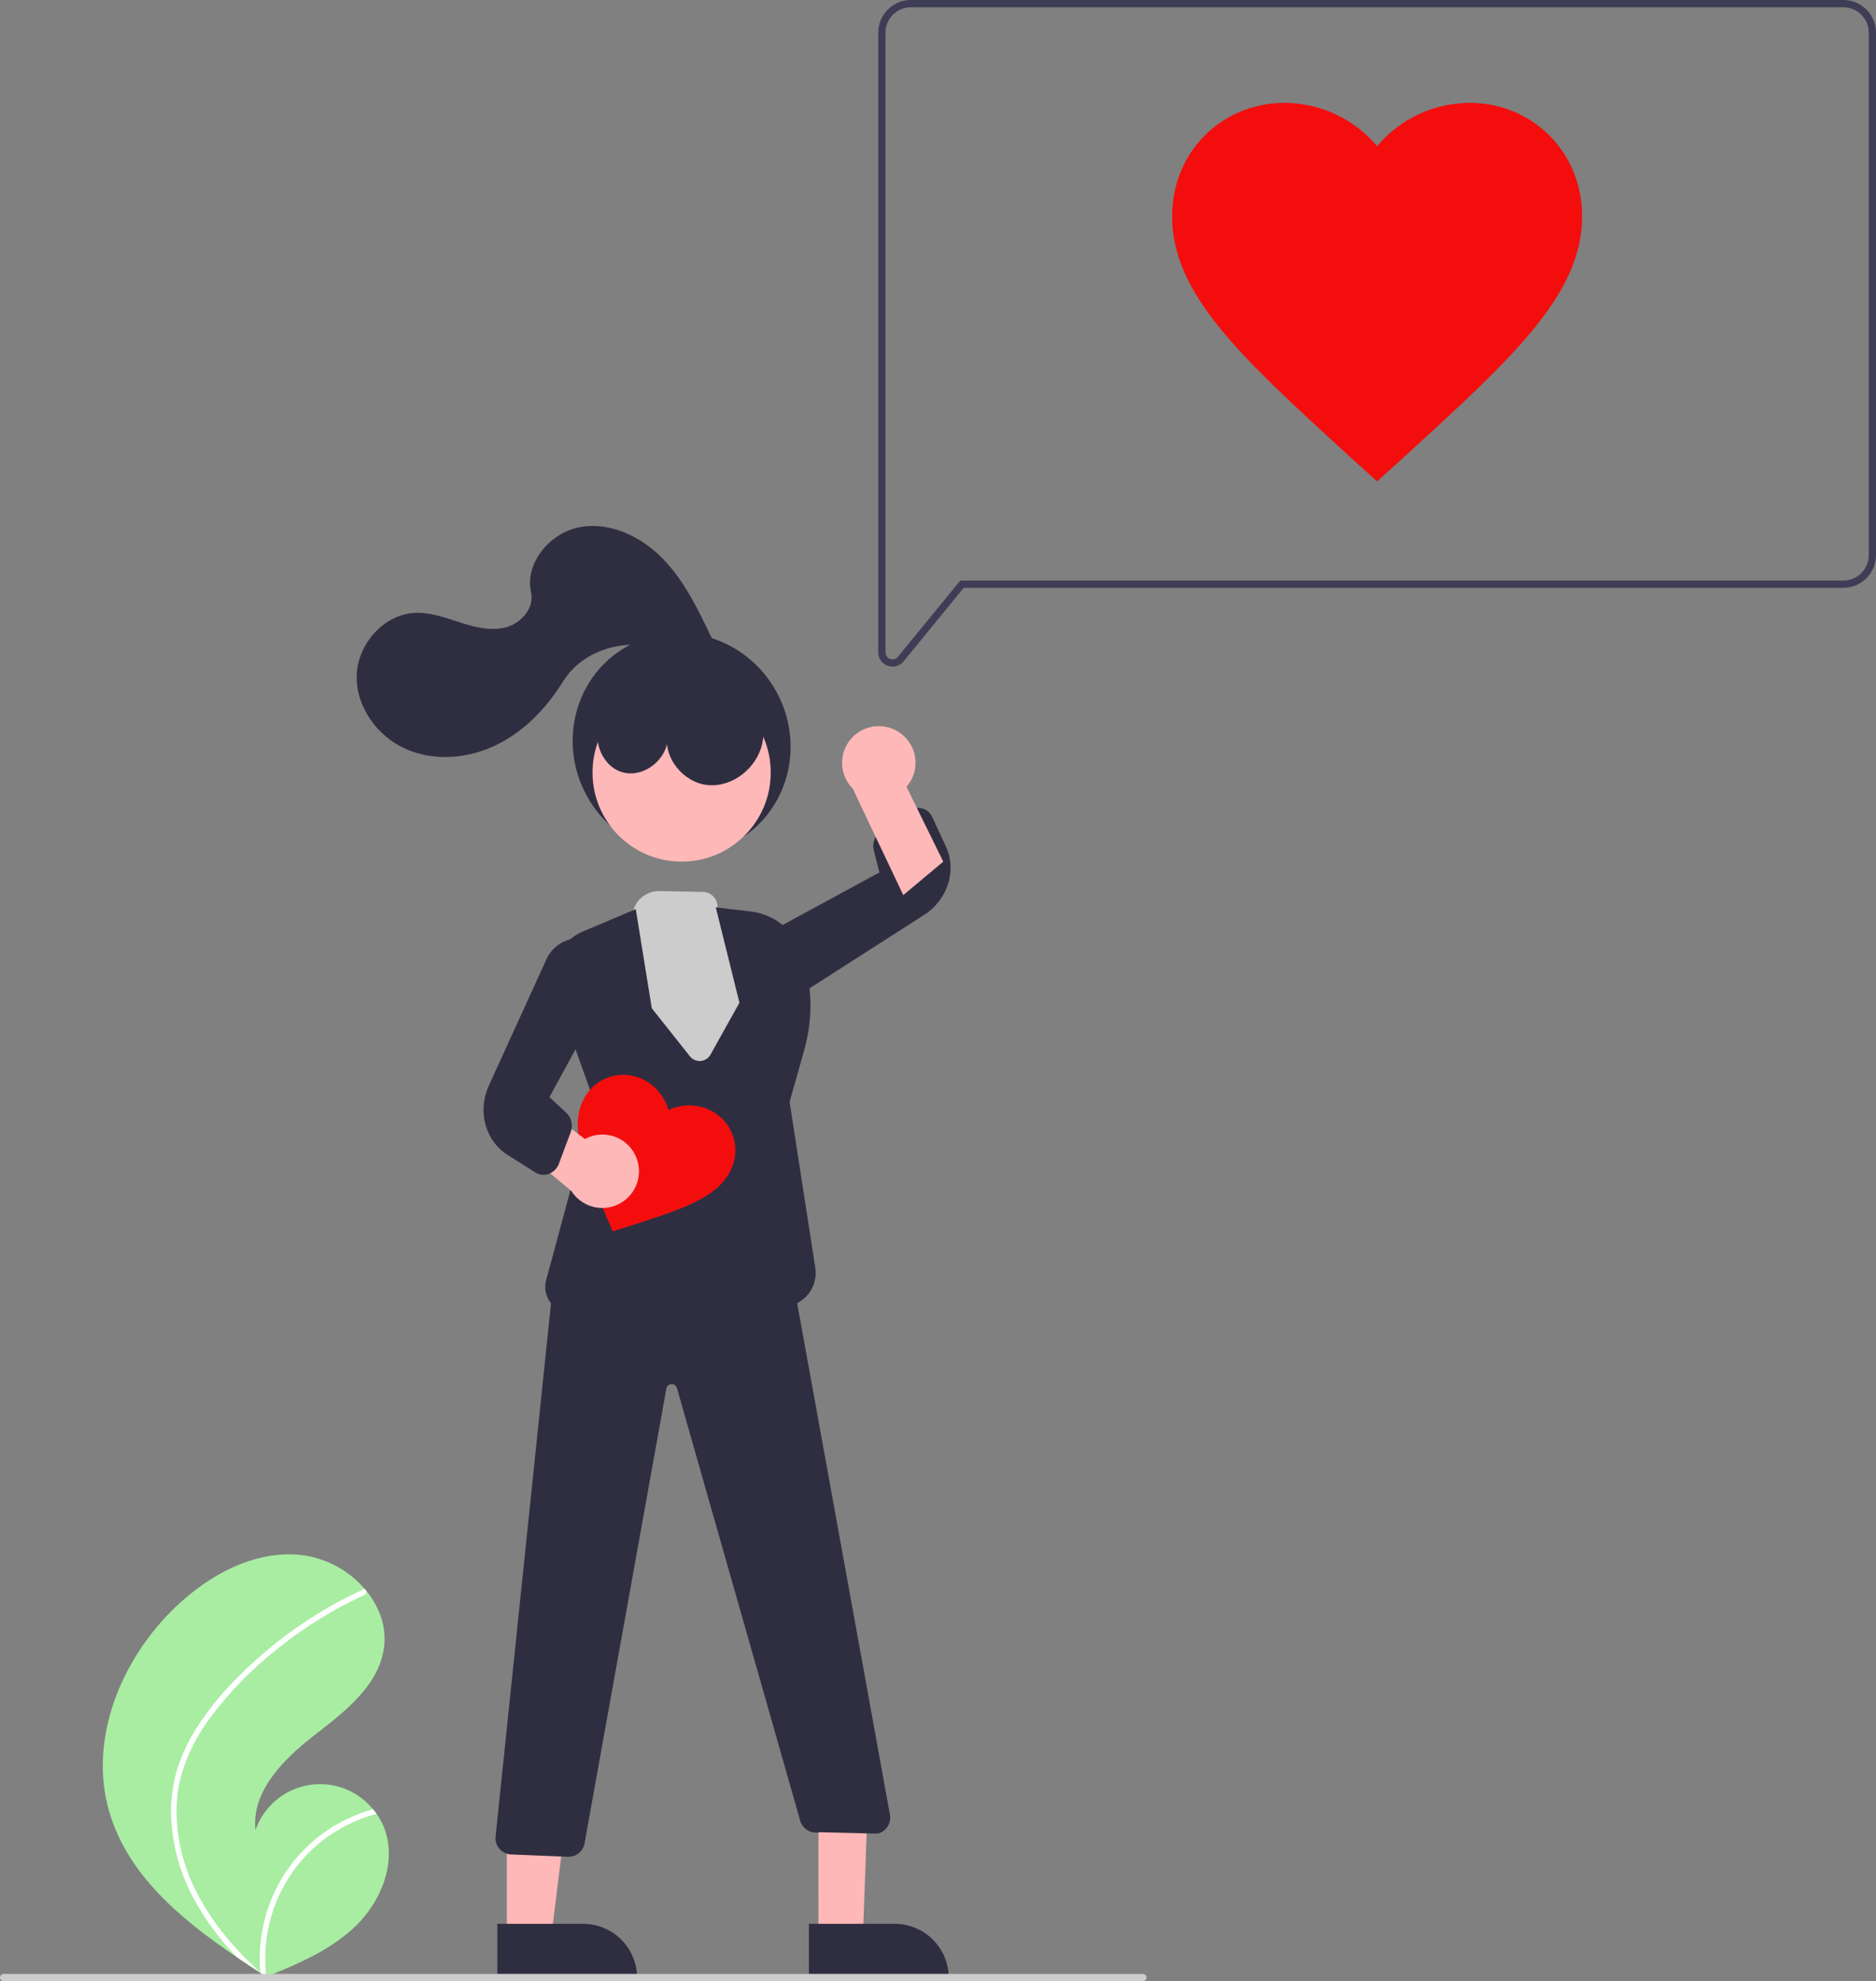 <svg width="517" height="546" viewBox="0 0 517 546" fill="none" xmlns="http://www.w3.org/2000/svg">
<rect x="0" y="0" width="517" height="546" fill="#808080" stroke="none"/>
<g id="Frame" clip-path="url(#clip0)">
<g id="Group 1">
<path id="Vector" d="M30.071 499.171C35.122 516.698 49.872 528.966 65.258 539.388C67.407 540.844 69.556 542.266 71.706 543.655C71.72 543.661 71.735 543.675 71.75 543.681C71.853 543.747 71.957 543.814 72.053 543.881C72.497 544.167 72.941 544.453 73.381 544.736L73.139 544.844C73.139 544.844 72.902 544.971 73.161 544.865C73.239 544.832 73.32 544.803 73.397 544.771C82.335 541.166 91.432 537.294 98.282 530.54C105.388 523.527 109.541 512.526 105.693 503.312C105.187 502.106 104.548 500.959 103.788 499.894C103.476 499.447 103.14 499.019 102.79 498.6C100.668 496.009 97.894 494.031 94.753 492.868C91.613 491.705 88.219 491.399 84.921 491.983C81.624 492.566 78.541 494.018 75.99 496.188C73.439 498.358 71.513 501.168 70.408 504.33C69.277 493.804 77.956 484.987 86.307 478.481C94.663 471.979 104.157 464.898 105.772 454.431C106.674 448.607 104.649 442.963 100.96 438.432C100.846 438.294 100.732 438.157 100.615 438.023C96.124 432.746 89.809 429.358 82.929 428.534C70.117 427.203 57.672 433.985 48.365 442.894C33.384 457.227 24.328 479.244 30.071 499.171Z" fill="#A8EDA2"/>
<path id="Vector_2" d="M54.153 476.247C51.694 480.073 49.806 484.237 48.549 488.608C47.485 492.514 47.012 496.558 47.145 500.605C47.488 508.931 49.825 517.054 53.96 524.289C57.075 529.778 60.871 534.852 65.258 539.388C67.407 540.844 69.556 542.266 71.706 543.654C71.72 543.661 71.735 543.674 71.75 543.681C71.853 543.747 71.957 543.814 72.053 543.881C72.497 544.167 72.941 544.453 73.381 544.736C73.381 544.736 72.902 544.971 73.161 544.865C73.239 544.832 73.32 544.803 73.397 544.771C72.596 538.202 73.38 531.537 75.685 525.334C77.99 519.131 81.748 513.571 86.644 509.12C91.552 504.736 97.427 501.575 103.788 499.894C103.476 499.447 103.14 499.019 102.79 498.6C100.333 499.289 97.942 500.194 95.644 501.304C87.431 505.249 80.706 511.733 76.464 519.798C72.658 527.121 71.02 535.377 71.742 543.599C71.375 543.266 71.007 542.926 70.651 542.589C63.858 536.256 57.826 528.987 53.743 520.597C50.201 513.493 48.46 505.626 48.673 497.69C49.007 489.037 52.454 481.021 57.445 474.044C62.916 466.6 69.379 459.938 76.654 454.245C83.986 448.372 92.009 443.419 100.544 439.495C100.736 439.405 100.887 439.244 100.965 439.047C101.042 438.849 101.041 438.629 100.961 438.432C100.904 438.256 100.779 438.109 100.615 438.023C100.53 437.987 100.438 437.97 100.346 437.974C100.254 437.977 100.164 438.002 100.082 438.046C99.028 438.531 97.982 439.023 96.944 439.536C88.298 443.81 80.216 449.142 72.884 455.408C65.802 461.447 59.134 468.346 54.153 476.247Z" fill="white"/>
<path id="Vector_3" d="M202.606 231.998C217.05 224.102 222.15 205.611 213.998 190.697C205.847 175.783 187.53 170.094 173.086 177.991C158.643 185.887 153.543 204.378 161.694 219.292C169.846 234.205 188.163 239.894 202.606 231.998Z" fill="#2F2E41"/>
<path id="Vector_4" d="M187.846 237.462C201.41 237.462 212.405 226.466 212.405 212.901C212.405 199.336 201.41 188.34 187.846 188.34C174.283 188.34 163.288 199.336 163.288 212.901C163.288 226.466 174.283 237.462 187.846 237.462Z" fill="#FFB8B8"/>
<path id="Vector_5" d="M174.678 250.47L171.52 259.404L176.166 286.293L195.31 302.201L210.513 278.691L203.193 256.447L197.703 250.253C197.757 249.696 197.695 249.134 197.521 248.603C197.348 248.071 197.066 247.581 196.694 247.163C196.322 246.745 195.868 246.409 195.36 246.175C194.852 245.941 194.301 245.814 193.742 245.804L181.752 245.57C180.208 245.54 178.693 245.997 177.424 246.877C176.154 247.756 175.193 249.013 174.678 250.47V250.47Z" fill="#CCCCCC"/>
<path id="Vector_6" d="M225.554 533.697L237.812 533.695L239.505 486.407L225.55 486.409L225.554 533.697Z" fill="#FFB8B8"/>
<path id="Vector_7" d="M139.679 533.697L151.938 533.695L157.767 486.407L139.675 486.409L139.679 533.697Z" fill="#FFB8B8"/>
<path id="Vector_8" d="M174.375 363.08C168.399 363.002 162.433 362.562 156.511 361.762C155.497 361.634 154.523 361.29 153.654 360.754C152.784 360.218 152.04 359.501 151.471 358.653C150.902 357.804 150.522 356.844 150.356 355.836C150.19 354.828 150.242 353.796 150.508 352.81L163.779 303.669L153.092 273.685C151.94 270.446 152.069 266.891 153.453 263.744C154.836 260.598 157.368 258.099 160.532 256.759L175.212 250.552L179.623 277.865L190.134 291.12C190.483 291.56 190.936 291.907 191.451 292.131C191.966 292.354 192.528 292.448 193.088 292.402C193.648 292.357 194.188 292.174 194.66 291.871C195.133 291.567 195.523 291.151 195.797 290.661L203.779 276.352L197.259 250.06L206.979 251.21C210.118 251.592 213.085 252.847 215.545 254.834C218.004 256.82 219.856 259.457 220.89 262.445C223.877 271.133 224.138 280.527 221.636 289.368L217.608 303.68L224.682 349.401C224.875 350.647 224.813 351.919 224.501 353.141C224.188 354.362 223.631 355.507 222.862 356.507C222.094 357.506 221.131 358.34 220.031 358.956C218.931 359.572 217.718 359.959 216.464 360.092C211.945 360.613 207.394 360.803 202.846 360.662C198.72 360.486 195.822 357.97 194.465 353.385C194.391 353.116 194.232 352.879 194.011 352.71C193.79 352.541 193.52 352.449 193.242 352.447C192.964 352.446 192.692 352.535 192.47 352.702C192.247 352.869 192.085 353.104 192.009 353.372C191.633 354.704 191.22 356.186 190.769 357.82C189.677 361.787 182.833 363.08 174.375 363.08Z" fill="#2F2E41"/>
<path id="Vector_9" d="M217.027 274.379C215.809 274.383 214.602 274.144 213.476 273.678C212.153 273.13 210.986 272.265 210.076 271.16C209.166 270.055 208.542 268.743 208.258 267.34C207.829 265.114 208.128 262.81 209.108 260.767C210.089 258.724 211.701 257.05 213.705 255.993L242.349 240.439L240.782 234.244C240.566 233.294 240.632 232.301 240.975 231.388C241.317 230.476 241.919 229.684 242.707 229.11L250.093 223.623C250.654 223.193 251.305 222.893 251.997 222.747C252.689 222.601 253.405 222.612 254.092 222.778C254.698 222.931 255.262 223.217 255.743 223.615C256.224 224.014 256.61 224.515 256.872 225.083L260.709 233.368C263.745 239.923 261.149 247.997 254.671 252.147L222.544 272.729C220.901 273.795 218.986 274.368 217.027 274.379V274.379Z" fill="#2F2E41"/>
<path id="Vector_10" d="M156.68 511.714C156.58 511.714 156.48 511.711 156.379 511.705L140.772 511.078C140.167 511.04 139.575 510.88 139.033 510.608C138.491 510.336 138.01 509.957 137.618 509.494C137.226 509.031 136.932 508.493 136.753 507.914C136.574 507.334 136.514 506.724 136.577 506.121L152.417 353.71L193.989 338.591L218.47 352.446L245.253 500.126C245.463 501.256 245.233 502.424 244.61 503.39C243.987 504.356 243.018 505.047 241.901 505.321L241.837 505.337L225.86 504.944C224.759 505.193 223.604 505.021 222.624 504.46C221.644 503.9 220.909 502.992 220.565 501.917L186.54 382.503C186.438 382.192 186.236 381.922 185.966 381.736C185.696 381.549 185.373 381.457 185.045 381.472C184.717 381.487 184.404 381.609 184.152 381.82C183.901 382.03 183.725 382.317 183.652 382.637L161.064 508.19C160.845 509.19 160.29 510.084 159.493 510.725C158.695 511.366 157.703 511.715 156.68 511.714V511.714Z" fill="#2F2E41"/>
<path id="Vector_11" d="M166.397 197.396C162.49 202.511 165.463 211.217 171.683 212.874C177.902 214.531 184.812 208.456 183.966 202.075C182.624 208.77 188.353 215.776 195.155 216.371C201.956 216.967 208.569 211.637 210.057 204.973C211.545 198.31 208.224 191.029 202.571 187.201C196.917 183.372 189.347 182.875 182.95 185.262C176.42 187.704 170.692 191.903 166.397 197.396V197.396Z" fill="#2F2E41"/>
<path id="Vector_12" d="M196.002 175.562C192.364 167.927 188.626 160.146 182.747 154.067C176.867 147.988 168.362 143.801 160.027 145.234C151.693 146.668 144.516 155.08 146.362 163.334C147.299 167.526 143.71 171.68 139.573 172.835C135.435 173.99 131.026 172.91 126.935 171.598C122.845 170.285 118.702 168.718 114.41 168.903C105.805 169.273 98.61 177.42 98.308 186.028C98.005 194.637 103.861 202.832 111.717 206.363C119.573 209.895 128.97 209.104 136.719 205.343C144.468 201.582 150.664 195.098 155.195 187.772C161.89 176.946 178.714 174.276 188.431 182.497C189.472 183.314 190.782 183.709 192.101 183.603C193.419 183.498 194.65 182.899 195.547 181.926C197.266 179.921 197.016 176.538 196.002 175.562Z" fill="#2F2E41"/>
<path id="Vector_13" d="M244.638 183.485C243.871 183.218 243.206 182.717 242.738 182.052C242.27 181.388 242.021 180.593 242.027 179.78V9C242.03 6.614 242.979 4.326 244.666 2.639C246.353 0.952 248.64 0.003 251.026 0H508.001C510.387 0.003 512.674 0.952 514.361 2.639C516.048 4.326 516.997 6.614 517 9V153C516.997 155.386 516.048 157.674 514.361 159.361C512.674 161.048 510.387 161.997 508.001 162H265.59L249.005 182.272C248.641 182.724 248.181 183.088 247.658 183.339C247.135 183.589 246.562 183.72 245.982 183.721C245.524 183.72 245.069 183.64 244.638 183.485V183.485ZM251.026 2C249.171 2.002 247.392 2.74 246.079 4.053C244.767 5.365 244.029 7.144 244.027 9V179.78C244.027 180.179 244.15 180.568 244.38 180.895C244.61 181.221 244.935 181.468 245.311 181.602C245.686 181.736 246.094 181.751 246.479 181.644C246.863 181.537 247.205 181.314 247.458 181.005L264.642 160H508.001C509.857 159.998 511.636 159.26 512.948 157.947C514.26 156.635 514.998 154.856 515 153V9C514.998 7.144 514.26 5.365 512.948 4.053C511.636 2.74 509.857 2.002 508.001 2H251.026Z" fill="#3F3D56"/>
<path id="Vector_14" d="M168.861 339.354L167.125 335.317C161.036 320.813 156.967 311.346 160.556 303.529C161.859 300.557 164.288 298.223 167.311 297.043C170.334 295.862 173.701 295.93 176.673 297.233C176.782 297.28 176.889 297.33 176.996 297.38C178.747 298.196 180.3 299.382 181.546 300.858C182.792 302.334 183.702 304.063 184.213 305.926C185.958 305.1 187.863 304.663 189.794 304.647C191.726 304.631 193.637 305.035 195.397 305.832C196.864 306.486 198.189 307.422 199.295 308.588C200.4 309.754 201.266 311.126 201.841 312.626C202.417 314.127 202.691 315.726 202.649 317.332C202.607 318.938 202.248 320.521 201.594 321.989C201.546 322.097 201.497 322.204 201.445 322.311C197.856 330.127 188.023 333.209 173.055 338.04L168.861 339.354Z" fill="#F40D0D"/>
<path id="Vector_15" d="M175.554 319.524C175.086 318.13 174.318 316.856 173.305 315.791C172.292 314.726 171.057 313.896 169.688 313.36C168.32 312.824 166.85 312.595 165.383 312.688C163.916 312.781 162.487 313.195 161.198 313.9L143.225 300.398L138.887 312.75L157.461 328.229C158.789 330.317 160.837 331.846 163.217 332.525C165.597 333.204 168.143 332.986 170.373 331.913C172.603 330.84 174.362 328.987 175.317 326.703C176.272 324.42 176.356 321.865 175.553 319.524H175.554Z" fill="#FFB8B8"/>
<path id="Vector_16" d="M149.784 323.783C148.993 323.783 148.217 323.557 147.548 323.134L139.83 318.255C133.724 314.396 131.524 306.206 134.715 299.204L150.537 264.482C151.172 263.027 152.15 261.747 153.387 260.751C154.623 259.756 156.083 259.075 157.64 258.766C159.049 258.508 160.498 258.601 161.862 259.035C163.226 259.47 164.462 260.233 165.462 261.258C167.029 262.895 168.029 264.993 168.313 267.241C168.598 269.49 168.152 271.77 167.041 273.746L151.417 302.354L156.094 306.707C156.792 307.388 157.274 308.258 157.482 309.21C157.689 310.162 157.613 311.155 157.262 312.064L154.034 320.681C153.796 321.347 153.412 321.951 152.91 322.45C152.408 322.948 151.801 323.328 151.133 323.561C150.698 323.708 150.243 323.782 149.784 323.783V323.783Z" fill="#2F2E41"/>
<path id="Vector_17" d="M261.455 545.077L222.928 545.081L222.927 530.194L246.568 530.192C250.516 530.192 254.302 531.76 257.094 534.551C259.886 537.343 261.455 541.129 261.455 545.077V545.077L261.455 545.077Z" fill="#2F2E41"/>
<path id="Vector_18" d="M175.58 545.077L137.053 545.081L137.052 530.194L160.694 530.192C164.642 530.192 168.428 531.76 171.22 534.551C174.011 537.343 175.58 541.129 175.58 545.077L175.58 545.077Z" fill="#2F2E41"/>
<path id="Vector_19" d="M314.969 546H1C0.735 546 0.48 545.895 0.293 545.707C0.105 545.52 -1.52588e-05 545.265 -1.52588e-05 545C-1.52588e-05 544.735 0.105 544.48 0.293 544.293C0.48 544.105 0.735 544 1 544H314.969C315.234 544 315.488 544.105 315.676 544.293C315.863 544.48 315.969 544.735 315.969 545C315.969 545.265 315.863 545.52 315.676 545.707C315.488 545.895 315.234 546 314.969 546Z" fill="#CCCCCC"/>
</g>
<g id="heart">
<path id="Vector_20" d="M379.514 132.654L371.321 125.262C342.227 98.548 323.019 81.209 323.019 59.61C323.019 41.988 336.577 28.346 354.091 28.346C358.941 28.372 363.727 29.453 368.117 31.515C372.507 33.576 376.396 36.568 379.514 40.284C382.631 36.568 386.52 33.576 390.91 31.514C395.3 29.453 400.086 28.372 404.936 28.346C422.45 28.346 436.008 41.988 436.008 59.61C436.008 81.209 416.8 98.548 387.706 125.262L379.514 132.654Z" fill="#F40D0D"/>
</g>
<g id="wave">
<path id="Vector_21" d="M247.464 201.607C248.722 202.368 249.798 203.395 250.616 204.617C251.433 205.838 251.973 207.224 252.198 208.677C252.422 210.13 252.325 211.614 251.913 213.026C251.502 214.437 250.786 215.741 249.816 216.846L259.955 237.467L248.928 246.685L235.019 217.363C233.271 215.611 232.227 213.278 232.084 210.807C231.941 208.336 232.71 205.899 234.244 203.956C235.778 202.014 237.971 200.702 240.408 200.269C242.844 199.836 245.355 200.312 247.464 201.607H247.464Z" fill="#FFB8B8"/>
</g>
</g>
<defs>
<clipPath id="clip0">
<rect width="517" height="546" fill="white"/>
</clipPath>
</defs>
</svg>
